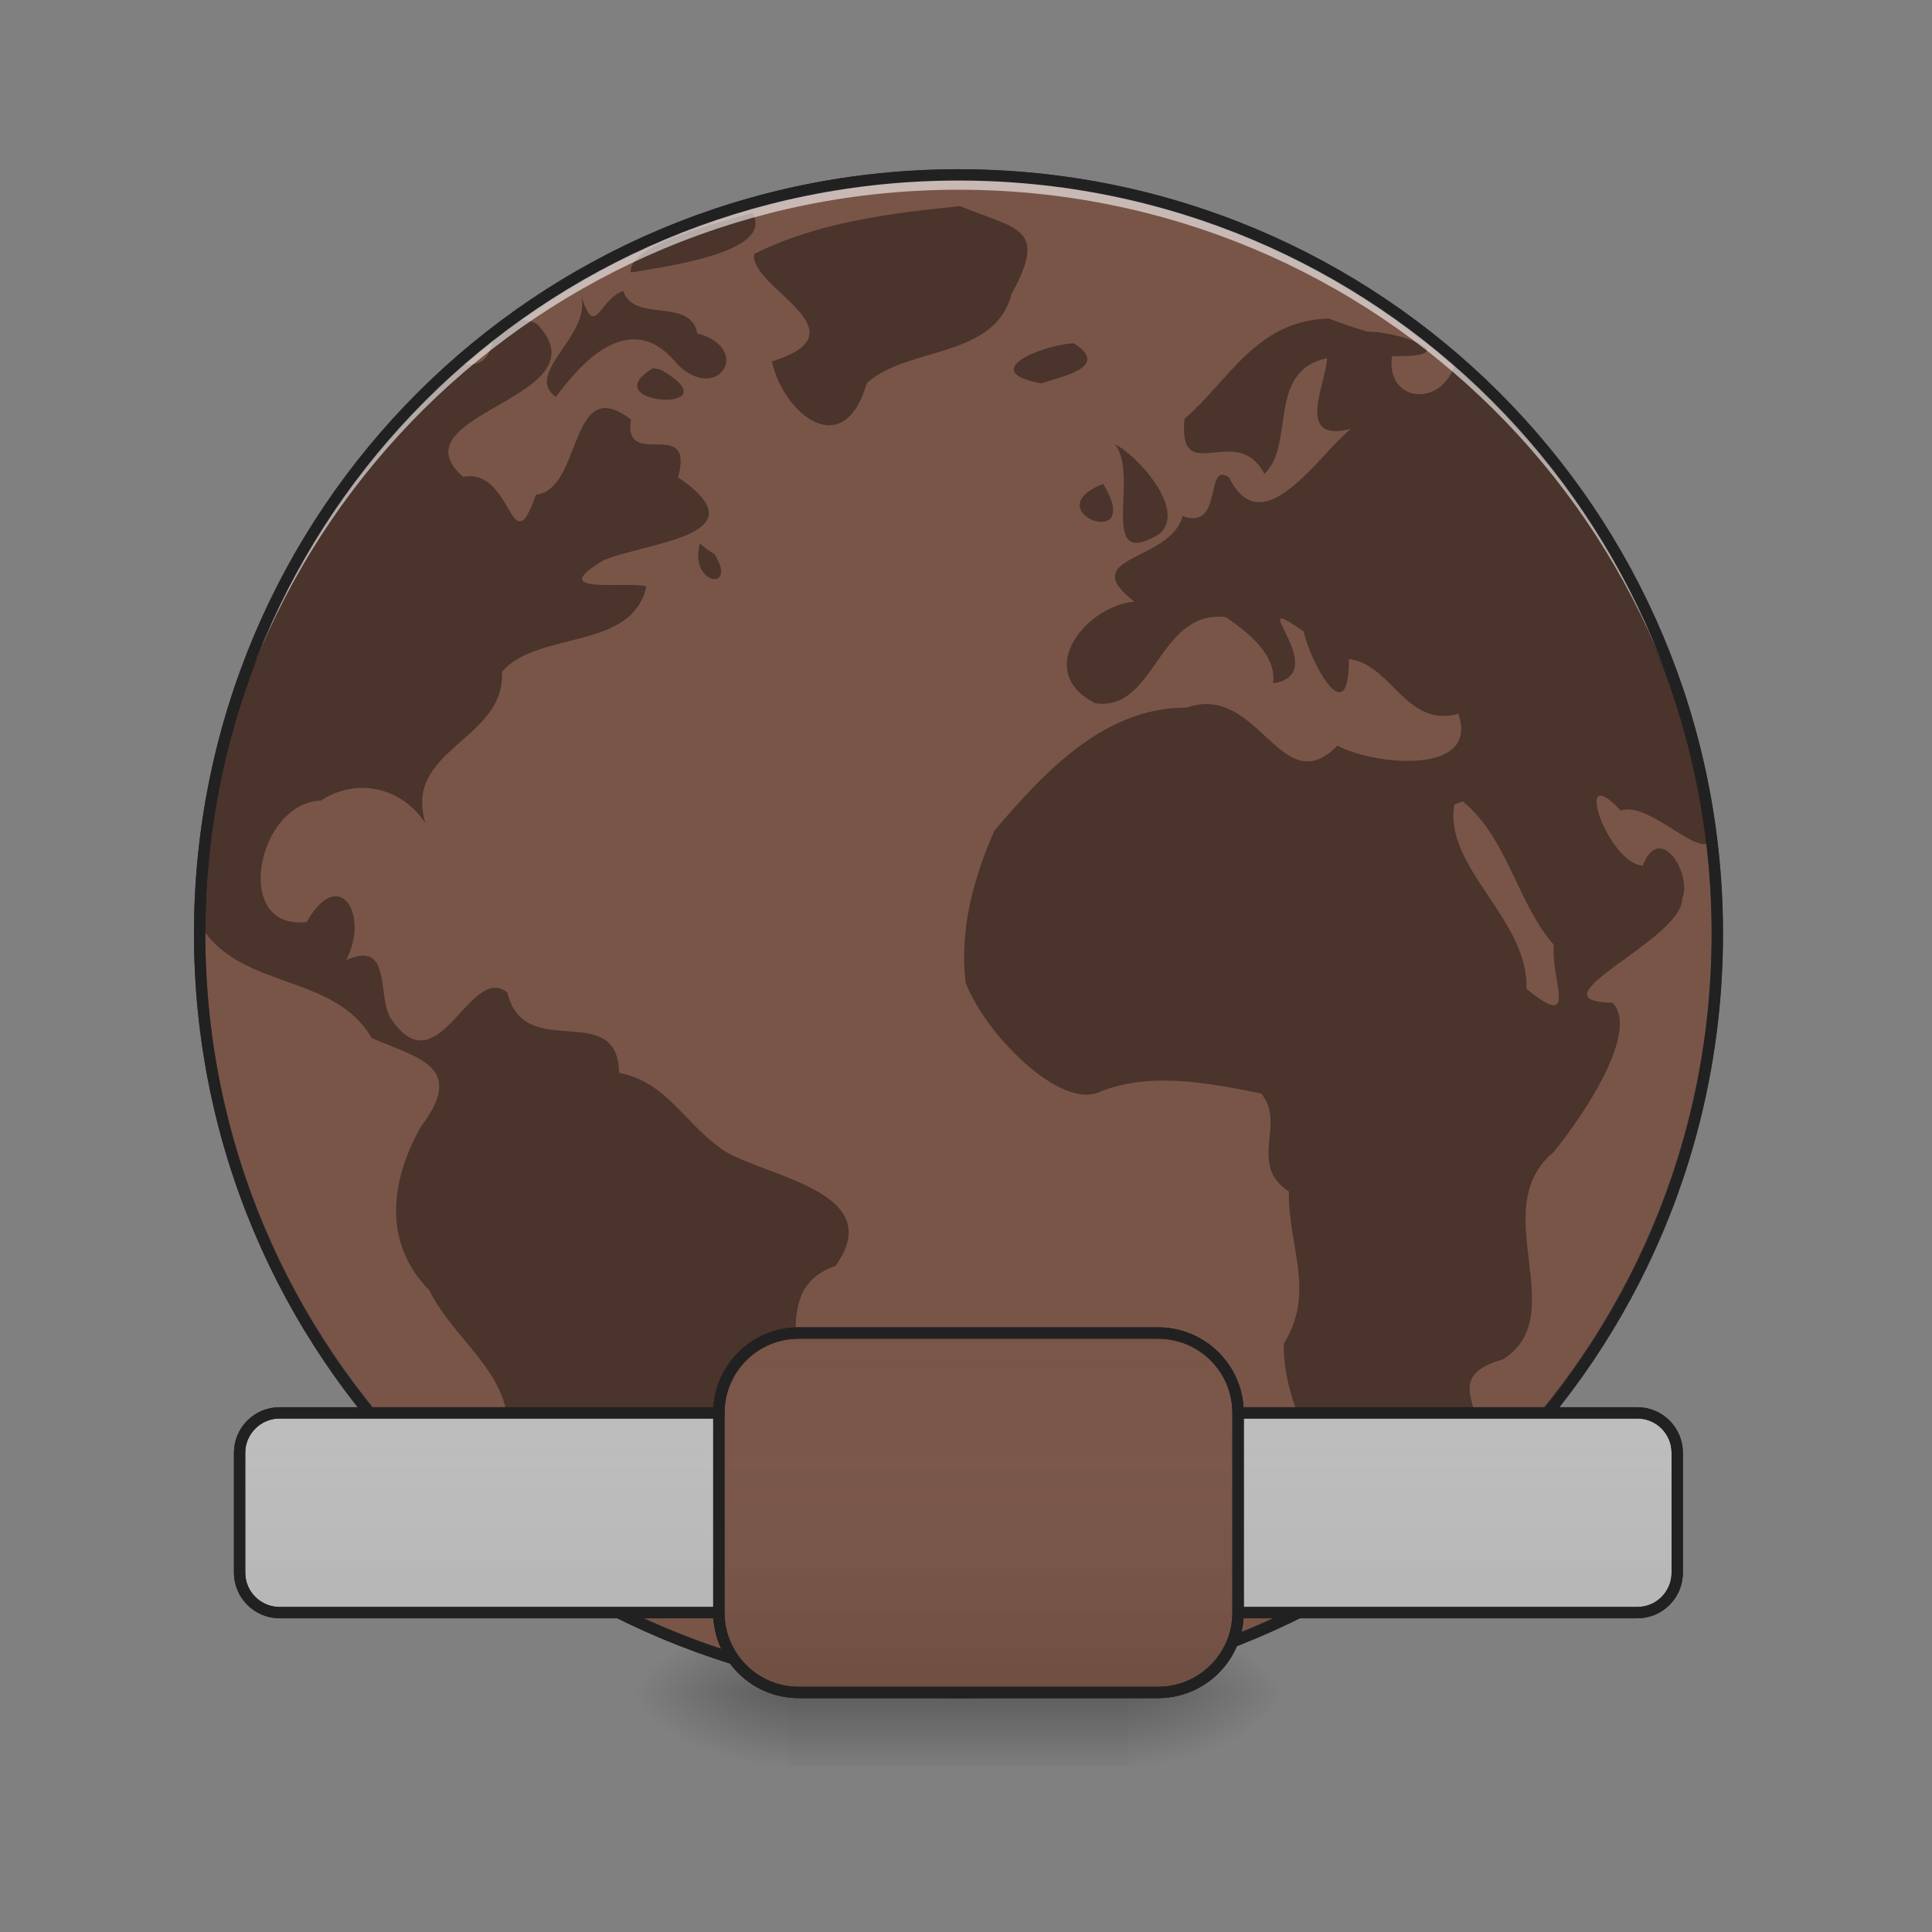 <?xml version="1.0" encoding="UTF-8"?>
<svg xmlns="http://www.w3.org/2000/svg" xmlns:xlink="http://www.w3.org/1999/xlink" width="64px" height="64px" viewBox="0 0 64 64" version="1.1">
<rect x="0" y="0" width="64" height="64" fill="#808080" stroke="none"/>
<defs>
<radialGradient id="radial0" gradientUnits="userSpaceOnUse" cx="450.909" cy="189.579" fx="450.909" fy="189.579" r="21.167" gradientTransform="matrix(0,-0.156,-0.281,-0,90.039,127.191)">
<stop offset="0" style="stop-color:rgb(0%,0%,0%);stop-opacity:0.314;"/>
<stop offset="0.222" style="stop-color:rgb(0%,0%,0%);stop-opacity:0.275;"/>
<stop offset="1" style="stop-color:rgb(0%,0%,0%);stop-opacity:0;"/>
</radialGradient>
<radialGradient id="radial1" gradientUnits="userSpaceOnUse" cx="450.909" cy="189.579" fx="450.909" fy="189.579" r="21.167" gradientTransform="matrix(-0,0.156,0.281,0,-26.533,-15.055)">
<stop offset="0" style="stop-color:rgb(0%,0%,0%);stop-opacity:0.314;"/>
<stop offset="0.222" style="stop-color:rgb(0%,0%,0%);stop-opacity:0.275;"/>
<stop offset="1" style="stop-color:rgb(0%,0%,0%);stop-opacity:0;"/>
</radialGradient>
<radialGradient id="radial2" gradientUnits="userSpaceOnUse" cx="450.909" cy="189.579" fx="450.909" fy="189.579" r="21.167" gradientTransform="matrix(-0,-0.156,0.281,-0,-26.533,127.191)">
<stop offset="0" style="stop-color:rgb(0%,0%,0%);stop-opacity:0.314;"/>
<stop offset="0.222" style="stop-color:rgb(0%,0%,0%);stop-opacity:0.275;"/>
<stop offset="1" style="stop-color:rgb(0%,0%,0%);stop-opacity:0;"/>
</radialGradient>
<radialGradient id="radial3" gradientUnits="userSpaceOnUse" cx="450.909" cy="189.579" fx="450.909" fy="189.579" r="21.167" gradientTransform="matrix(0,0.156,-0.281,0,90.039,-15.055)">
<stop offset="0" style="stop-color:rgb(0%,0%,0%);stop-opacity:0.314;"/>
<stop offset="0.222" style="stop-color:rgb(0%,0%,0%);stop-opacity:0.275;"/>
<stop offset="1" style="stop-color:rgb(0%,0%,0%);stop-opacity:0;"/>
</radialGradient>
<linearGradient id="linear0" gradientUnits="userSpaceOnUse" x1="255.323" y1="233.5" x2="255.323" y2="254.667" gradientTransform="matrix(0.027,0,0,0.125,23.938,26.878)">
<stop offset="0" style="stop-color:rgb(0%,0%,0%);stop-opacity:0.275;"/>
<stop offset="1" style="stop-color:rgb(0%,0%,0%);stop-opacity:0;"/>
</linearGradient>
<linearGradient id="linear1" gradientUnits="userSpaceOnUse" x1="254" y1="233.5" x2="254" y2="138.25" >
<stop offset="0" style="stop-color:rgb(0%,0%,0%);stop-opacity:0.078;"/>
<stop offset="1" style="stop-color:rgb(100%,100%,100%);stop-opacity:0;"/>
</linearGradient>
<linearGradient id="linear2" gradientUnits="userSpaceOnUse" x1="254" y1="233.5" x2="254" y2="138.25" >
<stop offset="0" style="stop-color:rgb(0%,0%,0%);stop-opacity:0.078;"/>
<stop offset="1" style="stop-color:rgb(100%,100%,100%);stop-opacity:0;"/>
</linearGradient>
<linearGradient id="linear3" gradientUnits="userSpaceOnUse" x1="254" y1="233.5" x2="254" y2="138.25" >
<stop offset="0" style="stop-color:rgb(0%,0%,0%);stop-opacity:0.078;"/>
<stop offset="1" style="stop-color:rgb(100%,100%,100%);stop-opacity:0;"/>
</linearGradient>
</defs>
<g id="surface1">
<path style=" stroke:none;fill-rule:nonzero;fill:url(#radial0);" d="M 37.375 56.066 L 42.668 56.066 L 42.668 53.422 L 37.375 53.422 Z M 37.375 56.066 "/>
<path style=" stroke:none;fill-rule:nonzero;fill:url(#radial1);" d="M 26.129 56.066 L 20.84 56.066 L 20.84 58.715 L 26.129 58.715 Z M 26.129 56.066 "/>
<path style=" stroke:none;fill-rule:nonzero;fill:url(#radial2);" d="M 26.129 56.066 L 20.84 56.066 L 20.84 53.422 L 26.129 53.422 Z M 26.129 56.066 "/>
<path style=" stroke:none;fill-rule:nonzero;fill:url(#radial3);" d="M 37.375 56.066 L 42.668 56.066 L 42.668 58.715 L 37.375 58.715 Z M 37.375 56.066 "/>
<path style=" stroke:none;fill-rule:nonzero;fill:url(#linear0);" d="M 26.129 55.406 L 37.375 55.406 L 37.375 58.531 L 26.129 58.531 Z M 26.129 55.406 "/>
<path style="fill-rule:nonzero;fill:rgb(47.451%,33.333%,28.235%);fill-opacity:1;stroke-width:3;stroke-linecap:round;stroke-linejoin:miter;stroke:rgb(20%,20%,20%);stroke-opacity:1;stroke-miterlimit:4;" d="M 254.007 -168.661 C 365.059 -168.661 455.082 -78.638 455.082 32.414 C 455.082 143.466 365.059 233.488 254.007 233.488 C 142.955 233.488 52.901 143.466 52.901 32.414 C 52.901 -78.638 142.955 -168.661 254.007 -168.661 Z M 254.007 -168.661 " transform="matrix(0.125,0,0,0.125,0,26.878)"/>
<path style=" stroke:none;fill-rule:nonzero;fill:rgb(0%,0%,0%);fill-opacity:0.392;" d="M 31.797 6.828 C 29.488 7.062 27.059 7.367 24.984 8.414 C 24.805 9.527 28.758 10.984 25.57 11.973 C 25.961 13.73 27.953 15.324 28.711 12.699 C 30.039 11.465 32.941 11.906 33.508 9.742 C 34.719 7.531 33.719 7.609 31.797 6.828 Z M 24.926 7.051 C 23.699 7.406 20.793 8.109 20.895 9.027 C 21.922 8.844 25.699 8.379 24.926 7.051 Z M 20.645 9.637 C 19.824 9.934 19.727 11.266 19.254 9.805 C 19.586 11.137 17.34 12.352 18.41 13.152 C 19.262 12 20.902 10.156 22.438 12.066 C 23.77 13.387 24.961 11.562 23.098 11.039 C 22.875 9.836 21 10.711 20.645 9.637 Z M 19.254 9.805 C 19.242 9.762 19.23 9.719 19.211 9.676 C 19.227 9.723 19.242 9.766 19.254 9.805 Z M 44.008 10.551 C 41.609 10.629 40.738 12.578 39.238 13.875 C 39.02 16.199 40.969 13.938 41.883 15.699 C 42.922 14.73 41.941 12.289 43.965 11.863 C 43.902 12.781 42.898 14.676 44.75 14.207 C 43.695 15.051 41.816 18.066 40.715 15.816 C 39.895 15.242 40.543 17.598 39.18 17.094 C 38.758 18.633 35.598 18.398 37.582 19.934 C 36.047 20.035 34.18 22.203 36.273 23.293 C 38.277 23.602 38.344 20.199 40.598 20.441 C 41.598 21.102 42.281 21.824 42.172 22.637 C 44.234 22.316 41.039 19.41 43.184 20.918 C 43.406 21.938 44.695 24.324 44.684 21.832 C 46.094 21.988 46.57 24.125 48.309 23.648 C 49.023 25.703 45.52 25.352 44.305 24.699 C 42.434 26.613 41.707 22.602 39.309 23.441 C 36.566 23.434 34.605 25.574 32.945 27.508 C 32.219 29.145 31.785 30.848 31.988 32.547 C 32.609 34.191 34.973 36.633 36.316 36.215 C 37.984 35.504 39.793 35.824 41.777 36.223 C 42.625 37.238 41.32 38.562 42.695 39.469 C 42.672 41.328 43.59 42.781 42.527 44.516 C 42.48 47.117 44.629 49.211 44.383 51.852 C 46.227 51.074 48.133 49.859 48.492 47.875 C 49.789 47.074 47.434 45.688 49.777 45.035 C 52.113 43.586 49.199 40.047 51.457 38.172 C 52.457 36.961 54.332 34.148 53.414 33.219 C 50.613 33.164 55.727 31.141 55.723 29.777 C 56.074 28.949 54.977 27.203 54.418 28.676 C 53.258 28.609 52.047 25.086 53.688 26.852 C 54.562 26.543 56.047 28.195 56.594 27.934 C 55.918 21.793 52.922 15.922 48.25 11.855 C 47.902 13.566 45.879 13.371 46.113 11.797 C 48.605 11.844 46.465 10.988 45.309 10.988 C 44.867 10.867 44.438 10.707 44.008 10.551 Z M 16.656 10.59 C 16.645 10.598 16.637 10.605 16.625 10.613 C 16.125 11.355 16.461 12.285 15.109 12.035 C 14.77 12.266 14.445 12.516 14.133 12.781 C 9.547 17.332 6.715 23.645 6.715 30.645 C 6.715 30.688 6.715 30.73 6.715 30.77 C 8.047 32.781 11.09 32.262 12.309 34.383 C 13.812 35.047 15.465 35.312 13.953 37.305 C 12.949 39.078 12.648 41.152 14.223 42.742 C 15.086 44.531 17.434 45.824 16.656 48.086 C 17.277 49.293 17.727 50.082 17.746 51.406 C 17.949 51.562 18.172 51.734 18.402 51.906 C 18.953 52.254 19.523 52.586 20.102 52.891 C 20.918 53.168 21.676 53.027 22.121 51.883 C 24.848 51.434 22.738 47.598 25.066 47.004 C 27.645 46.16 25.035 42.836 27.676 41.938 C 29.402 39.535 25.559 39.008 24.062 38.168 C 22.672 37.27 22.141 35.855 20.508 35.539 C 20.469 33.074 17.359 35.227 16.809 32.883 C 15.582 31.871 14.547 36.023 12.988 33.801 C 12.449 33.102 13.039 31.094 11.469 31.805 C 12.258 30.277 11.219 28.656 10.16 30.543 C 7.676 30.836 8.508 26.598 10.629 26.52 C 11.809 25.75 13.293 26.059 14.098 27.277 C 13.324 24.801 16.758 24.527 16.625 22.258 C 17.801 20.875 20.945 21.57 21.414 19.422 C 20.625 19.25 18.047 19.719 19.996 18.559 C 21.422 17.957 25.316 17.746 22.461 15.812 C 23.027 13.75 20.629 15.609 20.902 13.898 C 18.836 12.305 19.305 16.223 17.754 16.387 C 16.906 18.801 17.004 15.48 15.34 15.797 C 12.973 13.691 20.121 13.195 17.797 10.742 C 17.441 10.516 17.043 10.621 16.656 10.59 Z M 35.574 11.371 C 34.539 11.418 32.336 12.312 34.5 12.699 C 35.117 12.48 36.816 12.172 35.574 11.371 Z M 21.633 12.195 C 19.57 13.434 24.438 13.719 21.891 12.246 Z M 36.926 14.719 C 37.781 15.703 36.316 18.941 38.379 17.703 C 39.387 16.922 37.594 15.004 36.926 14.719 Z M 36.543 16.031 C 34.23 16.938 37.961 18.336 36.543 16.031 Z M 23.184 18.004 C 22.809 19.383 24.461 19.625 23.672 18.359 L 23.402 18.184 Z M 48.457 26.547 C 49.965 27.793 50.258 29.926 51.477 31.305 C 51.355 32.449 52.336 34.195 50.566 32.758 C 50.648 30.449 47.809 28.742 48.18 26.648 Z M 48.457 26.547 "/>
<path style=" stroke:none;fill-rule:nonzero;fill:rgb(100%,100%,100%);fill-opacity:0.588;" d="M 31.754 5.793 C 17.828 5.793 6.613 17.004 6.613 30.93 C 6.613 31.012 6.617 31.094 6.617 31.176 C 6.746 17.363 17.91 6.285 31.754 6.285 C 45.598 6.285 56.758 17.363 56.891 31.176 C 56.891 31.094 56.891 31.012 56.891 30.93 C 56.891 17.004 45.68 5.793 31.754 5.793 Z M 31.754 5.793 "/>
<path style=" stroke:none;fill-rule:nonzero;fill:rgb(12.941%,12.941%,12.941%);fill-opacity:1;" d="M 31.754 5.605 C 17.727 5.605 6.426 16.902 6.426 30.93 C 6.426 44.957 17.727 56.254 31.754 56.254 C 45.781 56.254 57.078 44.957 57.078 30.93 C 57.078 16.902 45.781 5.605 31.754 5.605 Z M 31.754 5.98 C 45.578 5.98 56.703 17.105 56.703 30.93 C 56.703 44.754 45.578 55.879 31.754 55.879 C 17.926 55.879 6.801 44.754 6.801 30.93 C 6.801 17.105 17.926 5.98 31.754 5.98 Z M 31.754 5.98 "/>
<path style="fill-rule:nonzero;fill:rgb(74.118%,74.118%,74.118%);fill-opacity:1;stroke-width:3;stroke-linecap:square;stroke-linejoin:bevel;stroke:rgb(12.941%,12.941%,12.941%);stroke-opacity:1;stroke-miterlimit:4;" d="M 74.087 159.402 L 433.927 159.402 C 439.771 159.402 444.489 164.151 444.489 169.994 L 444.489 201.741 C 444.489 207.585 439.771 212.334 433.927 212.334 L 74.087 212.334 C 68.243 212.334 63.494 207.585 63.494 201.741 L 63.494 169.994 C 63.494 164.151 68.243 159.402 74.087 159.402 Z M 74.087 159.402 " transform="matrix(0.125,0,0,0.125,0,26.878)"/>
<path style="fill-rule:nonzero;fill:url(#linear1);stroke-width:3;stroke-linecap:square;stroke-linejoin:bevel;stroke:rgb(12.941%,12.941%,12.941%);stroke-opacity:1;stroke-miterlimit:4;" d="M 211.667 138.248 L 306.908 138.248 C 318.595 138.248 328.094 147.715 328.094 159.402 L 328.094 212.334 C 328.094 224.021 318.595 233.488 306.908 233.488 L 211.667 233.488 C 199.981 233.488 190.513 224.021 190.513 212.334 L 190.513 159.402 C 190.513 147.715 199.981 138.248 211.667 138.248 Z M 211.667 138.248 " transform="matrix(0.125,0,0,0.125,0,26.878)"/>
<path style="fill-rule:nonzero;fill:url(#linear2);stroke-width:3;stroke-linecap:square;stroke-linejoin:bevel;stroke:rgb(12.941%,12.941%,12.941%);stroke-opacity:1;stroke-miterlimit:4;" d="M 74.087 159.402 L 433.927 159.402 C 439.771 159.402 444.489 164.151 444.489 169.994 L 444.489 201.741 C 444.489 207.585 439.771 212.334 433.927 212.334 L 74.087 212.334 C 68.243 212.334 63.494 207.585 63.494 201.741 L 63.494 169.994 C 63.494 164.151 68.243 159.402 74.087 159.402 Z M 74.087 159.402 " transform="matrix(0.125,0,0,0.125,0,26.878)"/>
<path style="fill-rule:nonzero;fill:rgb(47.451%,33.333%,28.235%);fill-opacity:1;stroke-width:3;stroke-linecap:square;stroke-linejoin:bevel;stroke:rgb(12.941%,12.941%,12.941%);stroke-opacity:1;stroke-miterlimit:4;" d="M 211.667 138.248 L 306.908 138.248 C 318.595 138.248 328.094 147.715 328.094 159.402 L 328.094 212.334 C 328.094 224.021 318.595 233.488 306.908 233.488 L 211.667 233.488 C 199.981 233.488 190.513 224.021 190.513 212.334 L 190.513 159.402 C 190.513 147.715 199.981 138.248 211.667 138.248 Z M 211.667 138.248 " transform="matrix(0.125,0,0,0.125,0,26.878)"/>
<path style="fill-rule:nonzero;fill:url(#linear3);stroke-width:3;stroke-linecap:square;stroke-linejoin:bevel;stroke:rgb(12.941%,12.941%,12.941%);stroke-opacity:1;stroke-miterlimit:4;" d="M 211.667 138.248 L 306.908 138.248 C 318.595 138.248 328.094 147.715 328.094 159.402 L 328.094 212.334 C 328.094 224.021 318.595 233.488 306.908 233.488 L 211.667 233.488 C 199.981 233.488 190.513 224.021 190.513 212.334 L 190.513 159.402 C 190.513 147.715 199.981 138.248 211.667 138.248 Z M 211.667 138.248 " transform="matrix(0.125,0,0,0.125,0,26.878)"/>
</g>
</svg>
